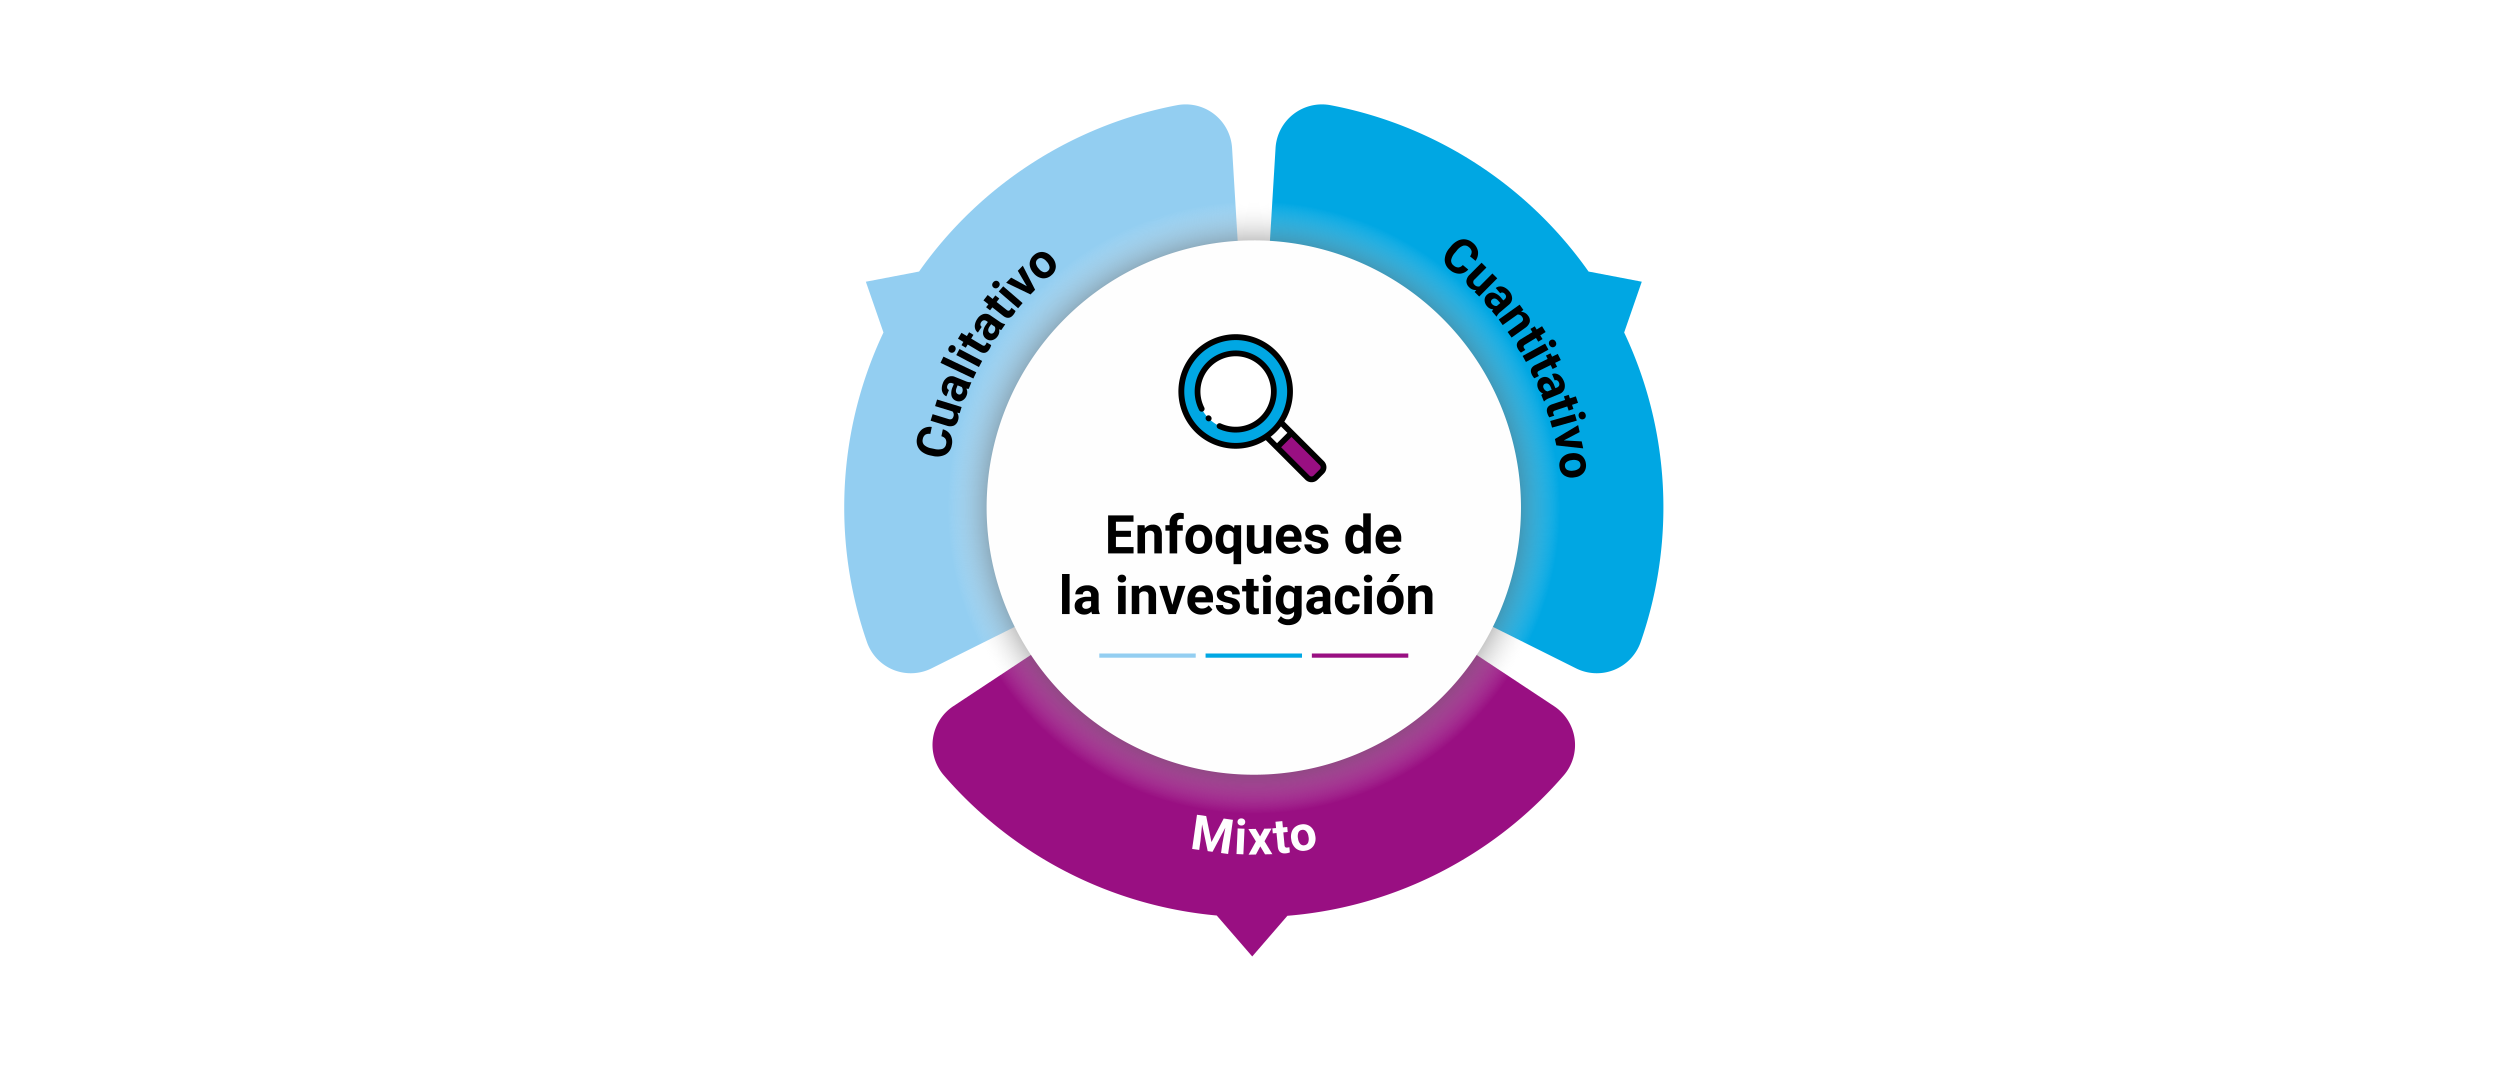 <svg xmlns="http://www.w3.org/2000/svg" xmlns:xlink="http://www.w3.org/1999/xlink" width="1030" height="450" viewBox="0 0 1030 450">
  <defs>
    <radialGradient id="radial-gradient" cx="0.5" cy="0.5" r="0.5" gradientTransform="translate(0)" gradientUnits="objectBoundingBox">
      <stop offset="0"/>
      <stop offset="0.724"/>
      <stop offset="1" stop-color="#fff" stop-opacity="0"/>
    </radialGradient>
  </defs>
  <g id="Grupo_90841" data-name="Grupo 90841" transform="translate(-285 -2063)">
    <rect id="Rectángulo_5204" data-name="Rectángulo 5204" width="1030" height="450" transform="translate(285 2063)" fill="#fff"/>
    <g id="Grupo_90724" data-name="Grupo 90724" transform="translate(1157.286 2601.209)">
      <path id="Trazado_104737" data-name="Trazado 104737" d="M-354.959-341.734l8.2-135.467a19.146,19.146,0,0,1,22.651-17.669,168.629,168.629,0,0,1,106.3,68.534h0l21.932,4.192-7.257,20.924h0A168.361,168.361,0,0,1-186.964-329.1a168.752,168.752,0,0,1-9.377,55.451,19.14,19.14,0,0,1-26.626,10.795l-121.428-60.593A19.148,19.148,0,0,1-354.959-341.734Z" fill="#00a7e3" fill-rule="evenodd"/>
      <path id="Trazado_104738" data-name="Trazado 104738" d="M-356.488-341.731-364.675-477.2a19.146,19.146,0,0,0-22.651-17.671,168.635,168.635,0,0,0-106.3,68.534h-.02l-21.912,4.192,7.257,20.924h0A168.361,168.361,0,0,0-524.464-329.1a168.721,168.721,0,0,0,9.369,55.456,19.14,19.14,0,0,0,26.626,10.792l121.418-60.6A19.148,19.148,0,0,0-356.488-341.731Z" fill="#93cef1" fill-rule="evenodd"/>
      <path id="Trazado_104739" data-name="Trazado 104739" d="M-345.164-322.11a19.147,19.147,0,0,0-21.123,0l-99.019,65.455-14.189,9.379a19.145,19.145,0,0,0-3.976,28.449,168.71,168.71,0,0,0,112.487,57.809h0l14.615,16.872L-341.9-160.88v-.02a167.786,167.786,0,0,0,70.552-22.053A168.456,168.456,0,0,0-228-218.779a19.14,19.14,0,0,0-3.964-28.456l-13.675-9.046Z" fill="#990f82" fill-rule="evenodd"/>
      <path id="Trazado_104740" data-name="Trazado 104740" d="M-475.714-322.551A126.557,126.557,0,0,1-349.181-449.106,126.562,126.562,0,0,1-222.625-322.551,126.548,126.548,0,0,1-349.181-196,126.543,126.543,0,0,1-475.714-322.551Z" transform="translate(-6.544 -6.545)" fill-rule="evenodd" fill="url(#radial-gradient)" style="mix-blend-mode: multiply;isolation: isolate"/>
      <g id="Grupo_90718" data-name="Grupo 90718">
        <g id="Grupo_90717" data-name="Grupo 90717">
          <path id="Trazado_104741" data-name="Trazado 104741" d="M-375.337-202l2.172,10.722,5.041-9.7,3.81.539-1.991,14.078-2.911-.411.544-3.848,1.23-6.6-5.284,9.955-1.992-.282-2.308-11.018-.648,6.675-.544,3.848-2.9-.41,1.991-14.079Z" fill="#fefefe"/>
          <path id="Trazado_104742" data-name="Trazado 104742" d="M-360.013-186.215l-2.829-.125.465-10.556,2.829.125Zm-2.409-13.42a1.387,1.387,0,0,1,.47-1.025,1.592,1.592,0,0,1,1.174-.359,1.6,1.6,0,0,1,1.133.46,1.387,1.387,0,0,1,.384,1.063,1.385,1.385,0,0,1-.481,1.035,1.6,1.6,0,0,1-1.164.359,1.6,1.6,0,0,1-1.129-.461A1.383,1.383,0,0,1-362.422-199.635Z" fill="#fefefe"/>
          <path id="Trazado_104743" data-name="Trazado 104743" d="M-353.139-193.592l1.71-3.191,3.017-.063-2.9,5.238,3.247,5.323-3.027.064-1.954-3.28-1.8,3.358-3.036.064,3.021-5.455-3.106-5.112,3.027-.063Z" fill="#fefefe"/>
          <path id="Trazado_104744" data-name="Trazado 104744" d="M-343.979-199.907l.239,2.587,1.8-.167.191,2.062-1.8.166.486,5.251a1.259,1.259,0,0,0,.3.816,1.126,1.126,0,0,0,.879.173,4.49,4.49,0,0,0,.82-.144l.2,2.129a5.761,5.761,0,0,1-1.678.41q-2.957.274-3.291-2.706l-.524-5.669-1.537.143-.191-2.062,1.537-.143-.24-2.586Z" fill="#fefefe"/>
          <path id="Trazado_104745" data-name="Trazado 104745" d="M-340.3-192.4a6.263,6.263,0,0,1,.133-2.864,4.436,4.436,0,0,1,1.4-2.167,5.084,5.084,0,0,1,2.494-1.1,4.81,4.81,0,0,1,3.66.712,5.248,5.248,0,0,1,2.076,3.255l.139.709a5.519,5.519,0,0,1-.691,4.073,4.722,4.722,0,0,1-3.349,2.053,4.743,4.743,0,0,1-3.84-.84,5.623,5.623,0,0,1-2-3.7Zm2.817-.27a3.954,3.954,0,0,0,.94,2.178,1.872,1.872,0,0,0,1.731.517,1.874,1.874,0,0,0,1.449-1.042,4.321,4.321,0,0,0,.151-2.579,3.9,3.9,0,0,0-.948-2.161,1.869,1.869,0,0,0-1.733-.532,1.841,1.841,0,0,0-1.446,1.061A4.4,4.4,0,0,0-337.484-192.665Z" fill="#fefefe"/>
        </g>
      </g>
      <g id="Grupo_90720" data-name="Grupo 90720">
        <g id="Grupo_90719" data-name="Grupo 90719">
          <path id="Trazado_104746" data-name="Trazado 104746" d="M-483.841-361.336a5.031,5.031,0,0,1,3.2,2.39,5.95,5.95,0,0,1,.476,4.212,5.346,5.346,0,0,1-2.673,3.84,7.548,7.548,0,0,1-5.266.513l-.851-.176a8.526,8.526,0,0,1-3.393-1.438,5.424,5.424,0,0,1-1.93-2.508,5.794,5.794,0,0,1-.187-3.225,5.8,5.8,0,0,1,2.094-3.616,5.414,5.414,0,0,1,3.976-.954l-.592,2.87a2.97,2.97,0,0,0-2.112.347,2.843,2.843,0,0,0-1.013,1.839,2.492,2.492,0,0,0,.585,2.36,5.888,5.888,0,0,0,3.038,1.39l1.052.217a6.284,6.284,0,0,0,3.442,0,2.441,2.441,0,0,0,1.486-1.942,2.89,2.89,0,0,0-.2-2.109,2.8,2.8,0,0,0-1.725-1.139Z"/>
          <path id="Trazado_104747" data-name="Trazado 104747" d="M-477.93-368.2a3.545,3.545,0,0,1,.366,3.136,3.343,3.343,0,0,1-1.7,2.192,4.167,4.167,0,0,1-3,.032l-6.619-2.033.829-2.7,6.533,2.007q1.578.483,2.021-.954a2.034,2.034,0,0,0-.375-2.178l-7.158-2.2.831-2.707,10.1,3.1-.78,2.54Z"/>
          <path id="Trazado_104748" data-name="Trazado 104748" d="M-473.146-378.021a3.126,3.126,0,0,1-.985-.091,3.414,3.414,0,0,1,.064,2.9,3.755,3.755,0,0,1-1.8,2.051,2.889,2.889,0,0,1-2.483.1,2.981,2.981,0,0,1-1.926-2.118,6.128,6.128,0,0,1,.5-3.676l.486-1.206-.561-.226a1.74,1.74,0,0,0-1.228-.089,1.475,1.475,0,0,0-.851.936,1.676,1.676,0,0,0-.1,1.165,1.16,1.16,0,0,0,.717.726l-1.054,2.617a2.827,2.827,0,0,1-1.364-1.16,3.737,3.737,0,0,1-.539-1.943,5.856,5.856,0,0,1,.457-2.322,4.612,4.612,0,0,1,2.07-2.509,3.431,3.431,0,0,1,2.987-.033l4.248,1.712a5.051,5.051,0,0,0,2.268.46l.153.062Zm-2.694,1.431a2.423,2.423,0,0,0,.173-1.173,1.833,1.833,0,0,0-.4-1l-1.685-.679-.394.978q-.793,1.967.515,2.64l.151.071a1.127,1.127,0,0,0,.944-.019A1.44,1.44,0,0,0-475.84-376.59Z"/>
          <path id="Trazado_104749" data-name="Trazado 104749" d="M-470.051-384.815l-1.219,2.556-13.54-6.456,1.22-2.556Z"/>
          <path id="Trazado_104750" data-name="Trazado 104750" d="M-480.8-393.046a1.384,1.384,0,0,1-.724-.863,1.588,1.588,0,0,1,.176-1.215,1.6,1.6,0,0,1,.9-.827,1.377,1.377,0,0,1,1.124.108,1.38,1.38,0,0,1,.729.876,1.6,1.6,0,0,1-.173,1.206,1.6,1.6,0,0,1-.9.823A1.384,1.384,0,0,1-480.8-393.046Zm13.162,3.561-1.323,2.5-9.343-4.935,1.323-2.5Z"/>
          <path id="Trazado_104751" data-name="Trazado 104751" d="M-476.167-401.086l2.232,1.327.924-1.553,1.78,1.058-.923,1.553,4.534,2.694a1.267,1.267,0,0,0,.836.236c.222-.042.441-.247.658-.61a4.462,4.462,0,0,0,.364-.749l1.839,1.093a5.752,5.752,0,0,1-.656,1.6q-1.515,2.553-4.123,1.071l-4.895-2.908-.788,1.326-1.779-1.057.788-1.327-2.233-1.327Z"/>
          <path id="Trazado_104752" data-name="Trazado 104752" d="M-459.736-402.253a3.129,3.129,0,0,1-.942-.3,3.42,3.42,0,0,1-.558,2.847,3.759,3.759,0,0,1-2.193,1.62,2.894,2.894,0,0,1-2.447-.434A2.988,2.988,0,0,1-467.3-401a6.14,6.14,0,0,1,1.278-3.484l.732-1.073-.5-.342a1.737,1.737,0,0,0-1.18-.349,1.483,1.483,0,0,0-1.032.732,1.694,1.694,0,0,0-.348,1.117,1.166,1.166,0,0,0,.547.863l-1.591,2.331a2.83,2.83,0,0,1-1.084-1.425,3.732,3.732,0,0,1-.11-2.014,5.822,5.822,0,0,1,.943-2.17,4.6,4.6,0,0,1,2.557-2.009,3.433,3.433,0,0,1,2.926.607l3.784,2.581a5.062,5.062,0,0,0,2.116.936l.137.093Zm-2.937.821a2.41,2.41,0,0,0,.419-1.108,1.824,1.824,0,0,0-.176-1.066l-1.5-1.024-.594.871q-1.194,1.75-.062,2.689l.133.1a1.133,1.133,0,0,0,.927.183A1.439,1.439,0,0,0-462.673-401.432Z"/>
          <path id="Trazado_104753" data-name="Trazado 104753" d="M-465.359-416.67l2.042,1.606,1.117-1.42,1.627,1.279-1.116,1.42,4.146,3.26a1.263,1.263,0,0,0,.8.342,1.126,1.126,0,0,0,.73-.519,4.433,4.433,0,0,0,.46-.694l1.681,1.321a5.792,5.792,0,0,1-.857,1.5q-1.834,2.332-4.227.527l-4.477-3.519-.954,1.212-1.627-1.279.954-1.213-2.042-1.6Z"/>
          <path id="Trazado_104754" data-name="Trazado 104754" d="M-462.991-419.772a1.39,1.39,0,0,1-.512-1.005,1.6,1.6,0,0,1,.447-1.144,1.6,1.6,0,0,1,1.063-.6,1.384,1.384,0,0,1,1.072.358,1.389,1.389,0,0,1,.514,1.019,1.607,1.607,0,0,1-.442,1.136,1.6,1.6,0,0,1-1.059.6A1.391,1.391,0,0,1-462.991-419.772Zm12.02,6.434-1.853,2.141-7.991-6.912,1.853-2.142Z"/>
          <path id="Trazado_104755" data-name="Trazado 104755" d="M-449.229-420.266l-3.724-6.377,2.06-2.11,5.073,9.932-1.884,1.928-10.051-4.83,2.06-2.11Z"/>
          <path id="Trazado_104756" data-name="Trazado 104756" d="M-446.516-425.765a6.27,6.27,0,0,1-1.381-2.512,4.435,4.435,0,0,1,.067-2.581,5.087,5.087,0,0,1,1.552-2.242,4.809,4.809,0,0,1,3.494-1.3,5.252,5.252,0,0,1,3.471,1.693l.488.533a5.521,5.521,0,0,1,1.534,3.835,4.721,4.721,0,0,1-1.786,3.5,4.745,4.745,0,0,1-3.714,1.287,5.621,5.621,0,0,1-3.641-2.115Zm2.262-1.7a3.945,3.945,0,0,0,1.938,1.366,1.869,1.869,0,0,0,1.748-.461,1.874,1.874,0,0,0,.692-1.644,4.326,4.326,0,0,0-1.218-2.279,3.9,3.9,0,0,0-1.935-1.35,1.871,1.871,0,0,0-1.756.45,1.836,1.836,0,0,0-.68,1.659A4.4,4.4,0,0,0-444.254-427.464Z"/>
        </g>
      </g>
      <g id="Grupo_90722" data-name="Grupo 90722">
        <g id="Grupo_90721" data-name="Grupo 90721">
          <path id="Trazado_104757" data-name="Trazado 104757" d="M-267.356-427.158a5.037,5.037,0,0,1-3.6,1.717,5.956,5.956,0,0,1-3.95-1.539,5.351,5.351,0,0,1-2.155-4.154,7.54,7.54,0,0,1,2-4.9l.552-.672a8.5,8.5,0,0,1,2.852-2.332,5.41,5.41,0,0,1,3.118-.542,5.787,5.787,0,0,1,2.941,1.335,5.806,5.806,0,0,1,2.226,3.536,5.407,5.407,0,0,1-1.006,3.963l-2.264-1.859a2.975,2.975,0,0,0,.675-2.031,2.842,2.842,0,0,0-1.156-1.752,2.488,2.488,0,0,0-2.361-.581,5.886,5.886,0,0,0-2.644,2.042l-.682.83a6.3,6.3,0,0,0-1.6,3.046,2.442,2.442,0,0,0,1.026,2.221,2.9,2.9,0,0,0,1.959.808,2.813,2.813,0,0,0,1.811-1Z"/>
          <path id="Trazado_104758" data-name="Trazado 104758" d="M-264.034-418.734a3.538,3.538,0,0,1-2.945-1.137,3.333,3.333,0,0,1-1.151-2.52,4.169,4.169,0,0,1,1.368-2.673l4.88-4.912,2,1.988-4.816,4.849a1.4,1.4,0,0,0-.1,2.232,2.043,2.043,0,0,0,2.1.683l5.278-5.313,2.009,1.995-7.448,7.5-1.883-1.873Z"/>
          <path id="Trazado_104759" data-name="Trazado 104759" d="M-257.581-409.942a3.137,3.137,0,0,1,.54-.828,3.42,3.42,0,0,1-2.6-1.294,3.759,3.759,0,0,1-.979-2.543,2.886,2.886,0,0,1,1.067-2.245,2.993,2.993,0,0,1,2.772-.718,6.141,6.141,0,0,1,3.02,2.157l.841.99.461-.391a1.741,1.741,0,0,0,.651-1.045,1.481,1.481,0,0,0-.432-1.189,1.682,1.682,0,0,0-.985-.632,1.16,1.16,0,0,0-.977.3l-1.825-2.153a2.849,2.849,0,0,1,1.662-.666,3.739,3.739,0,0,1,1.97.429,5.811,5.811,0,0,1,1.842,1.484,4.61,4.61,0,0,1,1.258,3,3.433,3.433,0,0,1-1.361,2.66l-3.493,2.963a5.055,5.055,0,0,0-1.463,1.792l-.126.108Zm-.013-3.049a2.442,2.442,0,0,0,.958.7,1.837,1.837,0,0,0,1.075.112l1.385-1.175-.682-.8q-1.371-1.614-2.576-.772l-.133.1a1.129,1.129,0,0,0-.423.845A1.441,1.441,0,0,0-257.594-412.991Z"/>
          <path id="Trazado_104760" data-name="Trazado 104760" d="M-244.662-410.533l-.943.78a3.689,3.689,0,0,1,2.915,1.652,3.068,3.068,0,0,1,.646,2.608,4.594,4.594,0,0,1-1.916,2.4l-5.561,3.959-1.636-2.3,5.517-3.928a1.843,1.843,0,0,0,.839-1.077,1.748,1.748,0,0,0-.423-1.293,1.943,1.943,0,0,0-1.866-.867l-6.084,4.332-1.637-2.3,8.608-6.129Z"/>
          <path id="Trazado_104761" data-name="Trazado 104761" d="M-235.483-401.408l-2.215,1.358.944,1.539-1.765,1.082-.944-1.541-4.5,2.756a1.267,1.267,0,0,0-.6.63,1.129,1.129,0,0,0,.233.865,4.405,4.405,0,0,0,.492.672l-1.824,1.118a5.823,5.823,0,0,1-1.109-1.325q-1.551-2.531.975-4.148l4.854-2.973-.806-1.316,1.766-1.082.806,1.316,2.215-1.357Z"/>
          <path id="Trazado_104762" data-name="Trazado 104762" d="M-243.607-389.08l-1.362-2.484,9.266-5.079,1.361,2.484Zm10.222-9.023a1.389,1.389,0,0,1,1.12-.129,1.6,1.6,0,0,1,.916.817,1.6,1.6,0,0,1,.195,1.208,1.39,1.39,0,0,1-.71.88A1.391,1.391,0,0,1-233-395.2a1.6,1.6,0,0,1-.911-.809,1.6,1.6,0,0,1-.193-1.2A1.387,1.387,0,0,1-233.385-398.1Z"/>
          <path id="Trazado_104763" data-name="Trazado 104763" d="M-229.234-389.864l-2.331,1.148.8,1.62-1.857.916-.8-1.622-4.73,2.33a1.26,1.26,0,0,0-.654.573,1.116,1.116,0,0,0,.152.882,4.423,4.423,0,0,0,.427.715l-1.918.945a5.823,5.823,0,0,1-.983-1.421q-1.311-2.662,1.352-4.04l5.108-2.515-.682-1.384,1.858-.915.681,1.384,2.331-1.148Z"/>
          <path id="Trazado_104764" data-name="Trazado 104764" d="M-237.275-375.457a3.19,3.19,0,0,1,.768-.622,3.413,3.413,0,0,1-2.07-2.03,3.755,3.755,0,0,1-.148-2.723,2.887,2.887,0,0,1,1.707-1.8,2.985,2.985,0,0,1,2.858.17,6.144,6.144,0,0,1,2.209,2.982l.494,1.2.56-.23a1.748,1.748,0,0,0,.941-.794,1.484,1.484,0,0,0-.045-1.265,1.686,1.686,0,0,0-.742-.9,1.162,1.162,0,0,0-1.021-.018l-1.074-2.61a2.842,2.842,0,0,1,1.787-.123,3.751,3.751,0,0,1,1.743,1.016,5.811,5.811,0,0,1,1.295,1.98,4.62,4.62,0,0,1,.272,3.241,3.436,3.436,0,0,1-2.115,2.11l-4.236,1.742a5.045,5.045,0,0,0-1.945,1.255l-.153.062Zm.928-2.9a2.433,2.433,0,0,0,.7.96,1.822,1.822,0,0,0,.987.437l1.681-.691-.4-.974q-.806-1.962-2.213-1.53l-.157.054a1.126,1.126,0,0,0-.662.675A1.436,1.436,0,0,0-236.347-378.361Z"/>
          <path id="Trazado_104765" data-name="Trazado 104765" d="M-222.144-372.237l-2.464.821.572,1.715-1.963.655-.573-1.713-5,1.671a1.257,1.257,0,0,0-.726.479,1.13,1.13,0,0,0,.032.9,4.435,4.435,0,0,0,.328.766l-2.029.676a5.776,5.776,0,0,1-.782-1.54q-.94-2.815,1.884-3.821l5.4-1.805-.488-1.462,1.964-.657.489,1.464,2.464-.823Z"/>
          <path id="Trazado_104766" data-name="Trazado 104766" d="M-232.833-362.035l-.77-2.725,10.169-2.871.769,2.725Zm11.985-6.5a1.39,1.39,0,0,1,1.121.124,1.6,1.6,0,0,1,.709,1,1.6,1.6,0,0,1-.081,1.221,1.385,1.385,0,0,1-.888.7,1.388,1.388,0,0,1-1.134-.132,1.6,1.6,0,0,1-.706-.992,1.6,1.6,0,0,1,.082-1.216A1.387,1.387,0,0,1-220.848-368.534Z"/>
          <path id="Trazado_104767" data-name="Trazado 104767" d="M-228.005-356.758l7.374.4.629,2.881-11.084-1.229-.574-2.632,9.562-5.737.63,2.882Z"/>
          <path id="Trazado_104768" data-name="Trazado 104768" d="M-224.9-351.462a6.269,6.269,0,0,1,2.858.229,4.43,4.43,0,0,1,2.118,1.476,5.083,5.083,0,0,1,1.018,2.529,4.812,4.812,0,0,1-.835,3.633,5.257,5.257,0,0,1-3.323,1.968l-.714.114a5.522,5.522,0,0,1-4.047-.829,4.723,4.723,0,0,1-1.939-3.417,4.735,4.735,0,0,1,.969-3.808,5.619,5.619,0,0,1,3.769-1.878Zm.175,2.823a3.949,3.949,0,0,0-2.208.868,1.868,1.868,0,0,0-.576,1.711,1.872,1.872,0,0,0,.992,1.483,4.322,4.322,0,0,0,2.573.239,3.915,3.915,0,0,0,2.192-.875,1.873,1.873,0,0,0,.591-1.713,1.845,1.845,0,0,0-1.013-1.482A4.4,4.4,0,0,0-224.729-348.639Z"/>
        </g>
      </g>
      <path id="Trazado_104769" data-name="Trazado 104769" d="M-465.8-329.1A110.082,110.082,0,0,1-355.724-439.177,110.07,110.07,0,0,1-245.643-329.1,110.069,110.069,0,0,1-355.724-219.015,110.081,110.081,0,0,1-465.8-329.1Z" fill="#fefefe" fill-rule="evenodd"/>
      <path id="Trazado_105195" data-name="Trazado 105195" d="M-50.558-6.8h-6.187v4.211h7.262V0H-59.968V-15.641h10.463v2.61h-7.24V-9.3h6.188Zm5.618-4.823.1,1.343A4.058,4.058,0,0,1-41.5-11.838a3.372,3.372,0,0,1,2.75,1.085,5.062,5.062,0,0,1,.924,3.244V0h-3.1V-7.451a2.022,2.022,0,0,0-.43-1.437,1.921,1.921,0,0,0-1.429-.447,2.135,2.135,0,0,0-1.966,1.12V0h-3.1V-11.623ZM-34.627,0V-9.346h-1.729v-2.277h1.729v-.988A4.013,4.013,0,0,1-33.5-15.646a4.347,4.347,0,0,1,3.142-1.08,7.317,7.317,0,0,1,1.579.213l-.032,2.387a3.958,3.958,0,0,0-.945-.1q-1.751,0-1.751,1.657v.942h2.31v2.277h-2.31V0Zm6.553-5.919A6.893,6.893,0,0,1-27.409-9,4.876,4.876,0,0,1-25.491-11.1a5.594,5.594,0,0,1,2.906-.741,5.293,5.293,0,0,1,3.84,1.439,5.777,5.777,0,0,1,1.66,3.91l.021.795A6.075,6.075,0,0,1-18.557-1.4,5.19,5.19,0,0,1-22.564.215,5.216,5.216,0,0,1-26.576-1.4a6.182,6.182,0,0,1-1.5-4.383Zm3.1.22a4.345,4.345,0,0,0,.623,2.534,2.055,2.055,0,0,0,1.783.877A2.06,2.06,0,0,0-20.8-3.154a4.754,4.754,0,0,0,.634-2.77A4.3,4.3,0,0,0-20.8-8.442a2.06,2.06,0,0,0-1.783-.893,2.027,2.027,0,0,0-1.762.888A4.834,4.834,0,0,0-24.97-5.7Zm9.335-.22a6.948,6.948,0,0,1,1.219-4.329,3.986,3.986,0,0,1,3.346-1.59,3.569,3.569,0,0,1,2.976,1.429l.2-1.214h2.729V4.469H-8.277V-1A3.579,3.579,0,0,1-11.091.215,3.957,3.957,0,0,1-14.4-1.4,7.288,7.288,0,0,1-15.635-5.919Zm3.1.22a4.557,4.557,0,0,0,.585,2.539,1.874,1.874,0,0,0,1.649.871,2.088,2.088,0,0,0,2.02-1.14V-8.238a2.071,2.071,0,0,0-2-1.1,1.9,1.9,0,0,0-1.665.871A5.033,5.033,0,0,0-12.531-5.7ZM4.238-1.182a3.893,3.893,0,0,1-3.18,1.4A3.672,3.672,0,0,1-1.794-.859a4.586,4.586,0,0,1-1-3.147v-7.616h3.1v7.518q0,1.817,1.654,1.817a2.242,2.242,0,0,0,2.17-1.1v-8.238H7.246V0H4.324Zm10.7,1.4a5.706,5.706,0,0,1-4.163-1.568A5.575,5.575,0,0,1,9.168-5.532v-.3a7.021,7.021,0,0,1,.677-3.131,4.967,4.967,0,0,1,1.917-2.127,5.382,5.382,0,0,1,2.831-.747,4.824,4.824,0,0,1,3.754,1.5,6.111,6.111,0,0,1,1.37,4.265V-4.8h-7.4a2.884,2.884,0,0,0,.908,1.826,2.744,2.744,0,0,0,1.917.688,3.351,3.351,0,0,0,2.8-1.3L19.47-1.88A4.66,4.66,0,0,1,17.58-.338,6.2,6.2,0,0,1,14.937.215Zm-.354-9.55a1.94,1.94,0,0,0-1.5.626,3.241,3.241,0,0,0-.736,1.791h4.318v-.248a2.311,2.311,0,0,0-.559-1.6A2,2,0,0,0,14.583-9.335ZM27.774-3.212a1,1,0,0,0-.564-.9,6.406,6.406,0,0,0-1.81-.585q-4.146-.87-4.146-3.523A3.194,3.194,0,0,1,22.537-10.8a5.178,5.178,0,0,1,3.357-1.037,5.573,5.573,0,0,1,3.54,1.042A3.284,3.284,0,0,1,30.76-8.089h-3.1a1.5,1.5,0,0,0-.43-1.1,1.818,1.818,0,0,0-1.343-.435,1.858,1.858,0,0,0-1.214.354,1.119,1.119,0,0,0-.43.9.957.957,0,0,0,.489.833,5.028,5.028,0,0,0,1.649.548,13.468,13.468,0,0,1,1.955.521,3.212,3.212,0,0,1,2.46,3.126A3.032,3.032,0,0,1,29.428-.768,5.885,5.885,0,0,1,25.9.215a6.147,6.147,0,0,1-2.594-.521,4.353,4.353,0,0,1-1.778-1.429,3.32,3.32,0,0,1-.645-1.96h2.943a1.621,1.621,0,0,0,.612,1.268,2.429,2.429,0,0,0,1.525.44,2.248,2.248,0,0,0,1.348-.338A1.053,1.053,0,0,0,27.774-3.212ZM37.786-5.9A7,7,0,0,1,39-10.227a3.956,3.956,0,0,1,3.335-1.611,3.56,3.56,0,0,1,2.8,1.268V-16.5h3.115V0h-2.8l-.15-1.235A3.653,3.653,0,0,1,42.319.215,3.945,3.945,0,0,1,39.026-1.4,7.23,7.23,0,0,1,37.786-5.9Zm3.1.221a4.613,4.613,0,0,0,.569,2.514,1.853,1.853,0,0,0,1.654.874,2.077,2.077,0,0,0,2.03-1.219V-8.116a2.047,2.047,0,0,0-2.009-1.219Q40.89-9.335,40.89-5.677ZM56.015.215a5.706,5.706,0,0,1-4.163-1.568,5.575,5.575,0,0,1-1.606-4.179v-.3a7.021,7.021,0,0,1,.677-3.131,4.967,4.967,0,0,1,1.917-2.127,5.382,5.382,0,0,1,2.831-.747,4.824,4.824,0,0,1,3.754,1.5A6.111,6.111,0,0,1,60.8-6.069V-4.8h-7.4A2.884,2.884,0,0,0,54.3-2.976a2.744,2.744,0,0,0,1.917.688,3.351,3.351,0,0,0,2.8-1.3L60.548-1.88A4.66,4.66,0,0,1,58.658-.338,6.2,6.2,0,0,1,56.015.215Zm-.354-9.55a1.94,1.94,0,0,0-1.5.626,3.241,3.241,0,0,0-.736,1.791h4.318v-.248a2.311,2.311,0,0,0-.559-1.6A2,2,0,0,0,55.661-9.335ZM-75.834,25H-78.95V8.5h3.115Zm9.292,0a3.448,3.448,0,0,1-.312-1.042,3.756,3.756,0,0,1-2.933,1.257,4.127,4.127,0,0,1-2.831-.988,3.178,3.178,0,0,1-1.123-2.492A3.285,3.285,0,0,1-72.37,18.9a6.758,6.758,0,0,1,3.958-1h1.429v-.666a1.915,1.915,0,0,0-.414-1.289,1.627,1.627,0,0,0-1.305-.483,1.85,1.85,0,0,0-1.23.376,1.277,1.277,0,0,0-.446,1.031h-3.1A3.118,3.118,0,0,1-72.859,15,4.118,4.118,0,0,1-71.1,13.651a6.42,6.42,0,0,1,2.557-.489,5.073,5.073,0,0,1,3.411,1.08,3.777,3.777,0,0,1,1.262,3.035v5.038a5.557,5.557,0,0,0,.462,2.5V25Zm-2.567-2.159a2.674,2.674,0,0,0,1.268-.306,2.011,2.011,0,0,0,.859-.822v-2h-1.16q-2.331,0-2.481,1.611l-.011.183a1.243,1.243,0,0,0,.408.956A1.586,1.586,0,0,0-69.11,22.841ZM-52.728,25h-3.115V13.377h3.115Zm-3.3-14.631a1.529,1.529,0,0,1,.467-1.149,1.755,1.755,0,0,1,1.273-.451,1.759,1.759,0,0,1,1.268.451,1.52,1.52,0,0,1,.473,1.149,1.524,1.524,0,0,1-.478,1.16,1.764,1.764,0,0,1-1.262.451,1.764,1.764,0,0,1-1.262-.451A1.524,1.524,0,0,1-56.026,10.369Zm8.712,3.008.1,1.343a4.058,4.058,0,0,1,3.341-1.558,3.372,3.372,0,0,1,2.75,1.085,5.062,5.062,0,0,1,.924,3.244V25h-3.1V17.549a2.022,2.022,0,0,0-.43-1.437,1.921,1.921,0,0,0-1.429-.447,2.135,2.135,0,0,0-1.966,1.12V25h-3.1V13.377ZM-33.5,21.208l2.159-7.831H-28.1L-32.017,25h-2.965L-38.9,13.377h3.244Zm11.978,4.007a5.706,5.706,0,0,1-4.163-1.568,5.575,5.575,0,0,1-1.606-4.179v-.3a7.021,7.021,0,0,1,.677-3.131A4.967,4.967,0,0,1-24.7,13.909a5.382,5.382,0,0,1,2.831-.747,4.824,4.824,0,0,1,3.754,1.5,6.111,6.111,0,0,1,1.37,4.265V20.2h-7.4a2.884,2.884,0,0,0,.908,1.826,2.744,2.744,0,0,0,1.917.688,3.351,3.351,0,0,0,2.8-1.3l1.525,1.708a4.66,4.66,0,0,1-1.891,1.542A6.2,6.2,0,0,1-21.522,25.215Zm-.354-9.55a1.94,1.94,0,0,0-1.5.626,3.241,3.241,0,0,0-.736,1.791h4.318v-.248a2.311,2.311,0,0,0-.559-1.6A2,2,0,0,0-21.876,15.665Zm13.191,6.123a1,1,0,0,0-.564-.9,6.406,6.406,0,0,0-1.81-.585q-4.146-.87-4.146-3.523A3.194,3.194,0,0,1-13.922,14.2a5.178,5.178,0,0,1,3.357-1.037A5.573,5.573,0,0,1-7.025,14.2,3.284,3.284,0,0,1-5.7,16.911H-8.8a1.5,1.5,0,0,0-.43-1.1,1.818,1.818,0,0,0-1.343-.435,1.858,1.858,0,0,0-1.214.354,1.119,1.119,0,0,0-.43.9.957.957,0,0,0,.489.833,5.028,5.028,0,0,0,1.649.548,13.468,13.468,0,0,1,1.955.521,3.212,3.212,0,0,1,2.46,3.126,3.032,3.032,0,0,1-1.364,2.573,5.885,5.885,0,0,1-3.523.983,6.147,6.147,0,0,1-2.594-.521,4.353,4.353,0,0,1-1.778-1.429,3.32,3.32,0,0,1-.645-1.96h2.943a1.621,1.621,0,0,0,.612,1.268,2.429,2.429,0,0,0,1.525.44,2.248,2.248,0,0,0,1.348-.338A1.053,1.053,0,0,0-8.685,21.788ZM.048,10.52v2.857H2.036v2.277H.048v5.8a1.385,1.385,0,0,0,.247.924,1.241,1.241,0,0,0,.945.279,4.951,4.951,0,0,0,.913-.075v2.353a6.391,6.391,0,0,1-1.88.279q-3.266,0-3.33-3.3V15.654h-1.7V13.377h1.7V10.52ZM7.042,25H3.926V13.377H7.042Zm-3.3-14.631A1.529,1.529,0,0,1,4.211,9.22a1.755,1.755,0,0,1,1.273-.451,1.759,1.759,0,0,1,1.268.451,1.64,1.64,0,0,1-.005,2.31,1.764,1.764,0,0,1-1.262.451,1.764,1.764,0,0,1-1.262-.451A1.524,1.524,0,0,1,3.744,10.369Zm5.4,8.733a6.812,6.812,0,0,1,1.273-4.308,4.125,4.125,0,0,1,3.432-1.633,3.617,3.617,0,0,1,2.976,1.311l.129-1.1h2.814V24.613a4.968,4.968,0,0,1-.693,2.653,4.45,4.45,0,0,1-1.95,1.719,6.854,6.854,0,0,1-2.943.591,6.373,6.373,0,0,1-2.492-.51A4.423,4.423,0,0,1,9.856,27.75l1.375-1.891a3.637,3.637,0,0,0,2.814,1.3,2.662,2.662,0,0,0,1.923-.661,2.478,2.478,0,0,0,.688-1.875V24a3.591,3.591,0,0,1-2.825,1.214,4.114,4.114,0,0,1-3.389-1.638,6.81,6.81,0,0,1-1.294-4.345Zm3.1.221a4.264,4.264,0,0,0,.634,2.487,2.014,2.014,0,0,0,1.74.9,2.154,2.154,0,0,0,2.03-1.068v-4.91a2.149,2.149,0,0,0-2.009-1.068,2.027,2.027,0,0,0-1.756.917A4.807,4.807,0,0,0,12.251,19.323ZM28.891,25a3.448,3.448,0,0,1-.312-1.042,3.756,3.756,0,0,1-2.933,1.257,4.127,4.127,0,0,1-2.831-.988,3.178,3.178,0,0,1-1.123-2.492,3.285,3.285,0,0,1,1.37-2.836,6.758,6.758,0,0,1,3.958-1h1.429v-.666a1.915,1.915,0,0,0-.414-1.289,1.627,1.627,0,0,0-1.305-.483,1.85,1.85,0,0,0-1.23.376,1.277,1.277,0,0,0-.446,1.031h-3.1A3.118,3.118,0,0,1,22.575,15a4.118,4.118,0,0,1,1.762-1.348,6.42,6.42,0,0,1,2.557-.489,5.073,5.073,0,0,1,3.411,1.08,3.777,3.777,0,0,1,1.262,3.035v5.038a5.557,5.557,0,0,0,.462,2.5V25Zm-2.567-2.159a2.674,2.674,0,0,0,1.268-.306,2.011,2.011,0,0,0,.859-.822v-2h-1.16q-2.331,0-2.481,1.611l-.011.183a1.243,1.243,0,0,0,.408.956A1.586,1.586,0,0,0,26.324,22.841Zm12.461-.129a2.036,2.036,0,0,0,1.4-.473,1.656,1.656,0,0,0,.559-1.257h2.911a3.982,3.982,0,0,1-.645,2.165,4.253,4.253,0,0,1-1.735,1.525,5.43,5.43,0,0,1-2.433.542,5.046,5.046,0,0,1-3.932-1.584,6.27,6.27,0,0,1-1.439-4.377v-.2A6.2,6.2,0,0,1,34.9,14.763a4.987,4.987,0,0,1,3.921-1.6,4.889,4.889,0,0,1,3.5,1.241,4.393,4.393,0,0,1,1.337,3.3H40.74a2.133,2.133,0,0,0-.559-1.474,2.076,2.076,0,0,0-3.056.224,4.583,4.583,0,0,0-.553,2.566v.323a4.641,4.641,0,0,0,.548,2.582A1.893,1.893,0,0,0,38.785,22.712ZM48.7,25H45.584V13.377H48.7ZM45.4,10.369a1.529,1.529,0,0,1,.467-1.149,2.014,2.014,0,0,1,2.541,0,1.64,1.64,0,0,1-.005,2.31,1.991,1.991,0,0,1-2.524,0A1.524,1.524,0,0,1,45.4,10.369Zm5.371,8.712A6.893,6.893,0,0,1,51.439,16,4.876,4.876,0,0,1,53.356,13.9a5.594,5.594,0,0,1,2.906-.741A5.293,5.293,0,0,1,60.1,14.6a5.777,5.777,0,0,1,1.66,3.91l.021.795A6.075,6.075,0,0,1,60.291,23.6a5.787,5.787,0,0,1-8.019.005,6.182,6.182,0,0,1-1.5-4.383Zm3.1.22a4.345,4.345,0,0,0,.623,2.534,2.238,2.238,0,0,0,3.545.011,4.754,4.754,0,0,0,.634-2.77,4.3,4.3,0,0,0-.634-2.518,2.06,2.06,0,0,0-1.783-.893,2.027,2.027,0,0,0-1.762.888A4.834,4.834,0,0,0,53.877,19.3Zm3-10.8h3.384l-2.976,3.33H54.758Zm9.679,4.877.1,1.343a4.058,4.058,0,0,1,3.341-1.558,3.372,3.372,0,0,1,2.75,1.085,5.062,5.062,0,0,1,.924,3.244V25h-3.1V17.549a2.022,2.022,0,0,0-.43-1.437,1.921,1.921,0,0,0-1.429-.447,2.135,2.135,0,0,0-1.966,1.12V25h-3.1V13.377Z" transform="translate(-355.779 -310.217)"/>
      <g id="Grupo_90723" data-name="Grupo 90723">
        <rect id="Rectángulo_31621" data-name="Rectángulo 31621" width="39.729" height="1.736" transform="translate(-419.377 -268.969)" fill="#93cef1"/>
        <rect id="Rectángulo_31622" data-name="Rectángulo 31622" width="39.729" height="1.736" transform="translate(-375.589 -268.969)" fill="#00a7e3"/>
        <rect id="Rectángulo_31623" data-name="Rectángulo 31623" width="39.729" height="1.736" transform="translate(-331.8 -268.969)" fill="#990f82"/>
      </g>
      <g id="magnifying-glass">
        <path id="Trazado_104675" data-name="Trazado 104675" d="M-350.433-358.22l16.807,16.808a2.382,2.382,0,0,0,3.368,0l2.577-2.578a2.38,2.38,0,0,0,0-3.367l-16.807-16.807Z" fill="#990f82"/>
        <path id="Trazado_104676" data-name="Trazado 104676" d="M-340.2-359.879l-5.945,5.945-4.286-4.286,5.945-5.944Z" fill="#fefefe"/>
        <path id="Trazado_104677" data-name="Trazado 104677" d="M-340.79-376.908a22.382,22.382,0,0,1-22.382,22.382,22.381,22.381,0,0,1-22.382-22.382,22.382,22.382,0,0,1,22.379-22.382,22.381,22.381,0,0,1,22.385,22.379Z" fill="#00a7e3"/>
        <path id="Trazado_104678" data-name="Trazado 104678" d="M-347.459-376.911A15.713,15.713,0,0,1-363.172-361.2a15.713,15.713,0,0,1-15.713-15.713,15.713,15.713,0,0,1,15.707-15.712,15.713,15.713,0,0,1,15.719,15.707Z" fill="#fff"/>
        <path id="Trazado_104681" data-name="Trazado 104681" d="M-373.524-366.716a1.19,1.19,0,0,0-1.683-.048,1.19,1.19,0,0,0-.048,1.683c.012.013.025.026.038.038l.089.09a1.192,1.192,0,0,0,1.684-.021,1.191,1.191,0,0,0,0-1.663Z"/>
        <path id="Trazado_104682" data-name="Trazado 104682" d="M-351.221-388.862a16.909,16.909,0,0,0-23.912.013,16.908,16.908,0,0,0-3.111,19.612,1.192,1.192,0,0,0,1.6.519,1.192,1.192,0,0,0,.519-1.6,14.524,14.524,0,0,1,6.358-19.532,14.525,14.525,0,0,1,19.532,6.358,14.524,14.524,0,0,1-6.358,19.532,14.525,14.525,0,0,1-12.706.228,1.189,1.189,0,0,0-1.593.545,1.19,1.19,0,0,0,.544,1.593l.046.021a16.908,16.908,0,0,0,22.452-8.225A16.909,16.909,0,0,0-351.221-388.862Z"/>
        <path id="Trazado_104683" data-name="Trazado 104683" d="M-326.838-348.2l-16.3-16.3a23.592,23.592,0,0,0-7.628-32.481,23.592,23.592,0,0,0-32.481,7.629,23.592,23.592,0,0,0,7.628,32.481,23.593,23.593,0,0,0,24.853,0l16.3,16.3a3.577,3.577,0,0,0,5.051,0l2.578-2.578A3.577,3.577,0,0,0-326.838-348.2Zm-57.529-28.712A21.192,21.192,0,0,1-363.175-398.1a21.192,21.192,0,0,1,21.192,21.192,21.191,21.191,0,0,1-21.192,21.191h0A21.216,21.216,0,0,1-384.367-376.911Zm39.846,14.4,2.635,2.636-4.261,4.261-2.635-2.635A23.778,23.778,0,0,0-344.521-362.515Zm16,17.683-2.577,2.578a1.193,1.193,0,0,1-1.684,0l-11.68-11.68,4.261-4.261,11.68,11.68A1.191,1.191,0,0,1-328.522-344.832Z"/>
      </g>
    </g>
  </g>
</svg>
